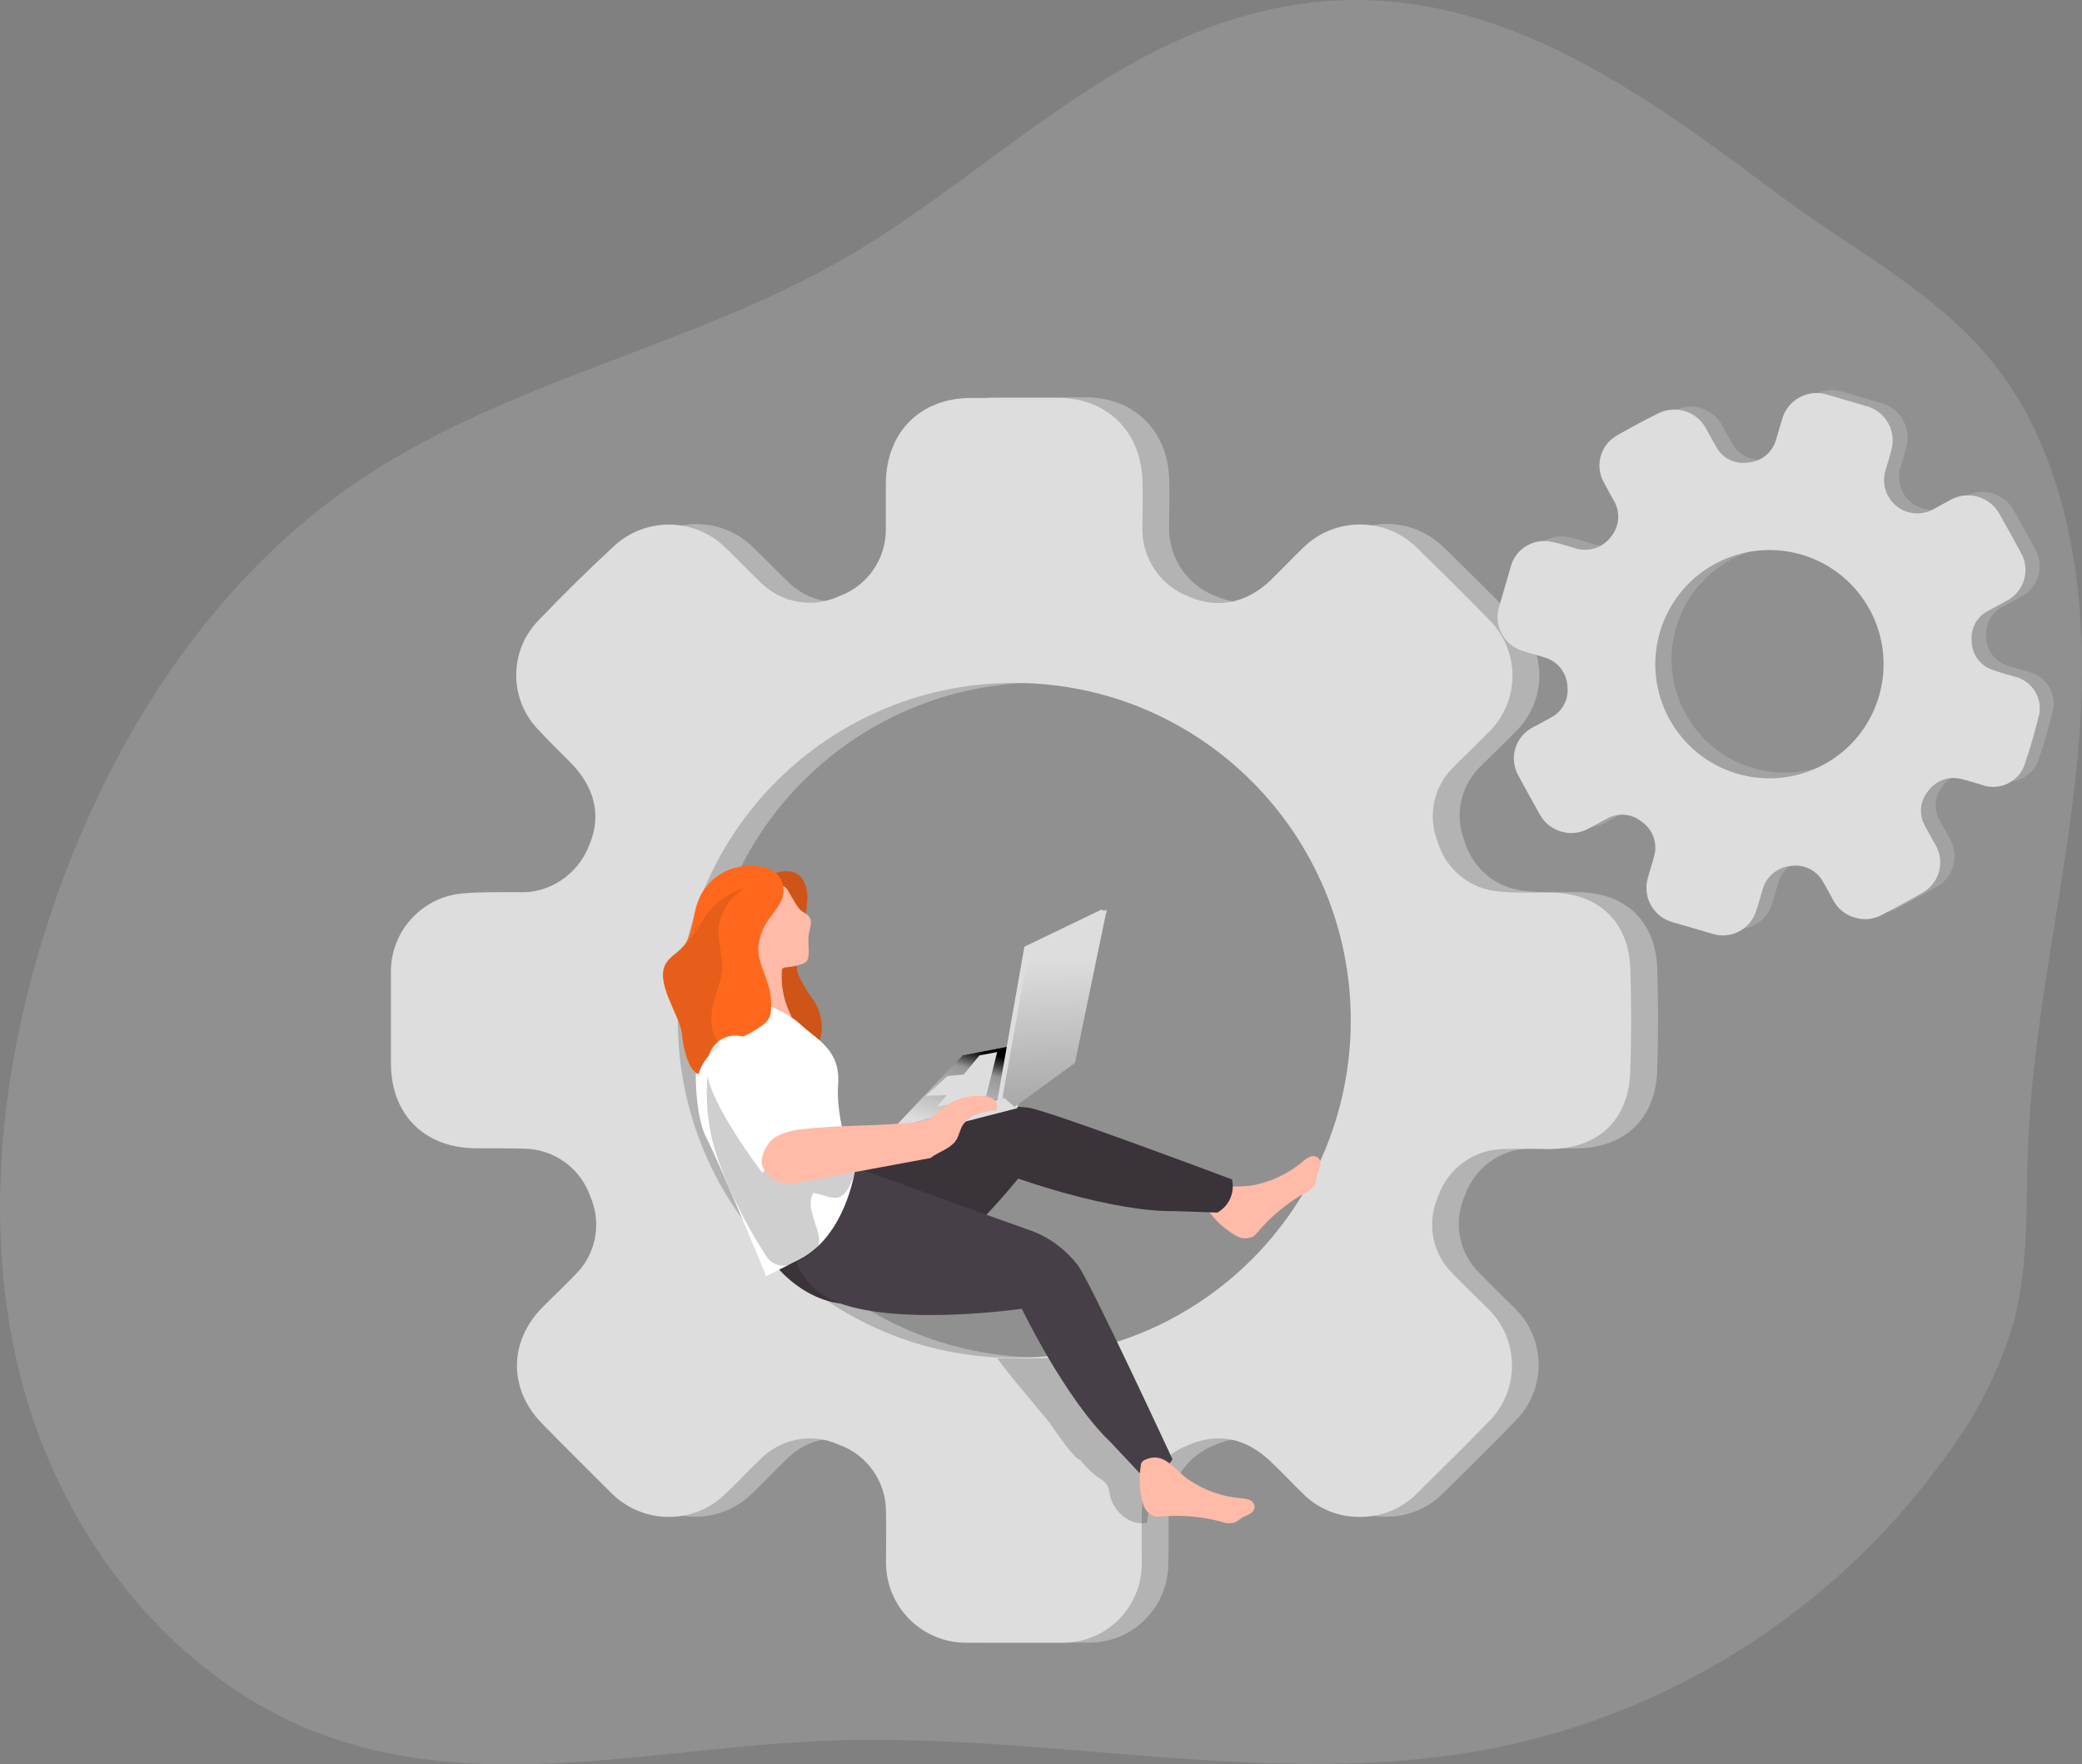 <?xml version="1.0" encoding="UTF-8"?>
<svg width="380px" height="322px" viewBox="0 0 380 322" version="1.1" xmlns="http://www.w3.org/2000/svg" xmlns:xlink="http://www.w3.org/1999/xlink">
    <rect x="0" y="0" width="380" height="322" fill="#808080" stroke="none"/>
    <title>Illustration 09</title>
    <defs>
        <linearGradient x1="74.499%" y1="3.264%" x2="36.248%" y2="95.948%" id="linearGradient-1">
            <stop stop-color="#000000" offset="1%"></stop>
            <stop stop-color="#000000" stop-opacity="0.69" offset="13%"></stop>
            <stop stop-color="#000000" stop-opacity="0.32" offset="25%"></stop>
            <stop stop-color="#000000" stop-opacity="0" offset="100%"></stop>
        </linearGradient>
        <linearGradient x1="52.363%" y1="156.272%" x2="49.527%" y2="25.592%" id="linearGradient-2">
            <stop stop-color="#000000" offset="1%"></stop>
            <stop stop-color="#000000" stop-opacity="0.69" offset="13%"></stop>
            <stop stop-color="#000000" stop-opacity="0.32" offset="25%"></stop>
            <stop stop-color="#000000" stop-opacity="0" offset="100%"></stop>
        </linearGradient>
    </defs>
    <g id="DESIGN-SYSTEM" stroke="none" stroke-width="1" fill="none" fill-rule="evenodd">
        <g id="Illustrations" transform="translate(-130, -330)" fill-rule="nonzero">
            <g id="Illustration-09" transform="translate(130, 330)">
                <path d="M223.38,4.055 C197.674,12.653 178.017,33.222 154.573,46.903 C126.496,63.208 93.161,69.291 66.138,87.277 C37.894,106.069 18.972,136.569 8.568,168.874 C-0.352,196.652 -3.418,227.041 4.767,254.985 C12.952,282.93 33.538,308.166 61.199,317.402 C89.623,326.888 120.489,318.957 150.426,317.707 C191.363,315.985 232.841,326.957 273.029,318.971 C306.82,312.098 336.663,292.443 356.345,264.096 C361.475,257.025 365.316,249.103 367.693,240.694 C370.273,230.569 369.732,219.958 370.134,209.513 C371.091,184.069 377.75,159.138 379.567,133.736 C380.955,114.486 379.29,93.861 370.384,76.416 C360.132,56.305 341.668,48.278 324.481,35.403 C294.35,12.792 263.401,-9.32 223.38,4.055 Z" id="Path" fill="#DDDDDD" opacity="0.18"></path>
                <g id="Q83r0t" transform="translate(276, 71)" fill="#DDDDDD">
                    <path d="M65.314,95.287 C63.663,94.854 62.258,93.768 61.423,92.279 C60.802,91.188 60.236,90.057 59.601,88.981 C58.487,86.784 56.089,85.549 53.654,85.917 C51.204,86.122 49.148,87.846 48.52,90.223 C48.106,91.506 47.789,92.803 47.361,94.073 C46.857,95.679 45.734,97.019 44.24,97.796 C42.745,98.573 41.004,98.723 39.399,98.212 C36.998,97.536 34.583,96.833 32.182,96.101 C30.513,95.646 29.1,94.537 28.261,93.025 C27.422,91.513 27.228,89.726 27.724,88.07 C28.069,86.786 28.511,85.517 28.842,84.22 C29.518,81.898 28.662,79.401 26.703,77.982 C24.92,76.418 22.336,76.168 20.286,77.361 C19.169,77.927 18.092,78.576 16.974,79.155 C15.43,79.991 13.614,80.17 11.937,79.65 C10.259,79.131 8.862,77.958 8.06,76.395 C6.79,74.132 5.535,71.869 4.306,69.578 C3.412,68.07 3.186,66.257 3.68,64.574 C4.175,62.892 5.346,61.49 6.915,60.705 C7.963,60.112 9.053,59.574 10.102,58.967 C12.236,57.913 13.454,55.61 13.124,53.253 C13.008,50.842 11.381,48.767 9.067,48.079 C7.798,47.637 6.487,47.333 5.217,46.919 C3.477,46.458 2.01,45.287 1.175,43.691 C0.341,42.095 0.215,40.222 0.829,38.529 C1.491,36.252 2.209,33.962 2.844,31.63 C3.711,28.332 7.042,26.321 10.364,27.09 C11.744,27.365 13.028,27.807 14.353,28.193 C16.745,29.109 19.455,28.366 21.045,26.358 C22.681,24.395 22.838,21.592 21.432,19.458 C20.866,18.437 20.286,17.43 19.762,16.381 C18.959,14.92 18.772,13.199 19.244,11.601 C19.716,10.002 20.806,8.658 22.273,7.867 C24.716,6.487 27.2,5.107 29.711,3.906 C32.803,2.378 36.55,3.536 38.24,6.542 C38.888,7.66 39.468,8.833 40.13,9.937 C41.238,12.028 43.543,13.194 45.885,12.848 C48.299,12.702 50.355,11.039 51.004,8.708 C51.391,7.508 51.694,6.294 52.067,5.093 C52.523,3.33 53.699,1.839 55.307,0.983 C56.915,0.128 58.809,-0.013 60.526,0.594 L67.232,2.568 C68.959,2.991 70.435,4.107 71.312,5.653 C72.19,7.199 72.391,9.038 71.869,10.737 C71.579,11.91 71.207,13.055 70.862,14.215 C70.112,16.584 70.892,19.17 72.827,20.73 C74.761,22.289 77.455,22.502 79.611,21.266 C80.632,20.714 81.653,20.135 82.688,19.596 C84.203,18.765 85.986,18.57 87.645,19.054 C89.304,19.538 90.703,20.661 91.533,22.177 C92.858,24.514 94.151,26.86 95.411,29.215 C96.26,30.7 96.467,32.468 95.982,34.109 C95.498,35.75 94.364,37.122 92.844,37.908 C91.713,38.543 90.554,39.109 89.422,39.758 C87.449,40.79 86.29,42.907 86.483,45.126 C86.452,47.456 87.888,49.554 90.071,50.369 C91.382,50.908 92.831,51.225 94.211,51.653 C95.839,52.019 97.237,53.058 98.057,54.513 C98.878,55.967 99.044,57.7 98.516,59.284 C97.84,61.92 97.067,64.542 96.225,67.122 C95.799,68.783 94.685,70.184 93.162,70.975 C91.64,71.765 89.853,71.869 88.249,71.262 C87.049,70.931 85.848,70.517 84.634,70.241 C82.347,69.622 79.918,70.506 78.562,72.449 C77.069,74.232 76.854,76.759 78.024,78.769 C78.617,79.914 79.293,81.018 79.9,82.164 C80.744,83.653 80.949,85.421 80.468,87.064 C79.987,88.707 78.861,90.085 77.348,90.885 C75.015,92.265 72.656,93.465 70.296,94.735 C68.784,95.603 66.979,95.802 65.314,95.287 Z M29.905,43.497 C26.688,54.455 32.955,65.948 43.908,69.18 C54.861,72.412 66.363,66.162 69.611,55.214 C72.859,44.265 66.626,32.755 55.682,29.491 C50.406,27.917 44.721,28.51 39.884,31.139 C35.046,33.767 31.455,38.215 29.905,43.497 Z" id="Shape"></path>
                </g>
                <g id="Q83r0t-2" transform="translate(76, 72)" fill="#DDDDDD">
                    <path d="M177.187,204.797 C173.293,204.873 169.534,203.369 166.762,200.626 C164.71,198.652 162.769,196.539 160.69,194.592 C156.337,190.505 151.318,189.282 145.759,191.687 C140.534,193.699 137.14,198.796 137.289,204.408 C137.22,207.466 137.358,210.525 137.22,213.569 C137.161,217.413 135.575,221.074 132.813,223.739 C130.052,226.404 126.343,227.853 122.511,227.764 C116.809,227.764 111.106,227.764 105.404,227.764 C101.471,227.835 97.676,226.313 94.877,223.542 C92.077,220.771 90.51,216.985 90.529,213.041 C90.46,209.982 90.529,206.924 90.529,203.879 C90.547,198.369 87.088,193.45 81.906,191.617 C76.995,189.375 71.208,190.49 67.475,194.398 C65.395,196.344 63.468,198.457 61.403,200.431 C58.589,203.259 54.76,204.834 50.777,204.803 C46.793,204.772 42.989,203.136 40.22,200.265 C36.006,196.122 31.847,191.951 27.743,187.752 C21.63,181.51 21.658,172.877 27.743,166.635 C29.67,164.66 31.694,162.798 33.594,160.796 C37.53,157.095 38.718,151.31 36.56,146.351 C34.756,141.144 29.872,137.645 24.375,137.62 C21.339,137.481 18.289,137.62 15.239,137.537 C6.117,137.203 0.336,131.142 0.322,121.994 C0.322,116.572 0.322,111.15 0.322,105.728 C0.093,97.949 6.09,91.404 13.839,90.978 C16.972,90.713 20.133,90.811 23.266,90.811 C29.532,90.811 34.01,88.03 36.491,82.247 C38.834,76.811 37.531,71.542 32.928,66.954 C31.057,65.077 29.13,63.228 27.383,61.296 C24.7,58.612 23.193,54.968 23.193,51.168 C23.193,47.368 24.7,43.724 27.383,41.04 C31.838,36.406 36.403,31.925 41.08,27.596 C46.824,22.27 55.714,22.361 61.347,27.805 C63.482,29.835 65.506,31.976 67.655,34.033 C71.416,37.909 77.209,38.979 82.1,36.702 C87.271,34.838 90.698,29.895 90.64,24.385 C90.709,21.604 90.64,18.671 90.64,15.821 C90.848,6.631 97.031,0.528 106.208,0.528 L122.137,0.528 C130.94,0.528 137.123,6.548 137.386,15.446 C137.497,18.226 137.386,21.007 137.386,23.787 C137.088,29.503 140.506,34.757 145.842,36.786 C151.193,39.149 156.614,37.94 160.981,33.63 C162.866,31.753 164.71,29.835 166.623,27.986 C169.402,25.198 173.172,23.631 177.103,23.631 C181.035,23.631 184.805,25.198 187.584,27.986 C191.965,32.24 196.29,36.545 200.56,40.901 C203.365,43.604 204.951,47.336 204.951,51.237 C204.951,55.139 203.365,58.871 200.56,61.574 C198.508,63.701 196.318,65.745 194.266,67.802 C190.59,71.317 189.405,76.717 191.271,81.454 C192.739,86.549 197.201,90.199 202.473,90.616 C205.675,90.964 208.947,90.755 212.177,90.825 C220.73,90.978 226.178,96.177 226.456,104.727 C226.65,110.928 226.664,117.142 226.456,123.356 C226.151,132.212 220.564,137.467 211.705,137.579 C208.933,137.579 206.008,137.481 203.166,137.579 C197.777,137.698 193.039,141.188 191.313,146.309 C189.167,151.165 190.312,156.85 194.169,160.49 C196.207,162.617 198.328,164.66 200.449,166.732 C203.238,169.449 204.811,173.183 204.811,177.082 C204.811,180.982 203.238,184.715 200.449,187.433 C196.193,191.826 191.854,196.094 187.501,200.39 C184.791,203.186 181.075,204.774 177.187,204.797 L177.187,204.797 Z M52.6,114 C52.516,148.01 79.937,175.651 113.851,175.74 C147.765,175.83 175.331,148.334 175.426,114.324 C175.52,80.314 148.107,52.665 114.193,52.564 C97.891,52.484 82.227,58.92 70.668,70.449 C59.109,81.978 52.607,97.651 52.6,114 Z" id="Shape"></path>
                </g>
                <g id="Q83r0t-3" opacity="0.19" transform="translate(76, 72)" fill="#020202">
                    <path d="M177.187,204.797 C173.293,204.873 169.534,203.369 166.762,200.626 C164.71,198.652 162.769,196.539 160.69,194.592 C156.337,190.505 151.318,189.282 145.759,191.687 C140.534,193.699 137.14,198.796 137.289,204.408 C137.22,207.466 137.358,210.525 137.22,213.569 C137.161,217.413 135.575,221.074 132.813,223.739 C130.052,226.404 126.343,227.853 122.511,227.764 C116.809,227.764 111.106,227.764 105.404,227.764 C101.471,227.835 97.676,226.313 94.877,223.542 C92.077,220.771 90.51,216.985 90.529,213.041 C90.46,209.982 90.529,206.924 90.529,203.879 C90.547,198.369 87.088,193.45 81.906,191.617 C76.995,189.375 71.208,190.49 67.475,194.398 C65.395,196.344 63.468,198.457 61.403,200.431 C58.589,203.259 54.76,204.834 50.777,204.803 C46.793,204.772 42.989,203.136 40.22,200.265 C36.006,196.122 31.847,191.951 27.743,187.752 C21.63,181.51 21.658,172.877 27.743,166.635 C29.67,164.66 31.694,162.798 33.594,160.796 C37.53,157.095 38.718,151.31 36.56,146.351 C34.756,141.144 29.872,137.645 24.375,137.62 C21.339,137.481 18.289,137.62 15.239,137.537 C6.117,137.203 0.336,131.142 0.322,121.994 C0.322,116.572 0.322,111.15 0.322,105.728 C0.093,97.949 6.09,91.404 13.839,90.978 C16.972,90.713 20.133,90.811 23.266,90.811 C29.532,90.811 34.01,88.03 36.491,82.247 C38.834,76.811 37.531,71.542 32.928,66.954 C31.057,65.077 29.13,63.228 27.383,61.296 C24.7,58.612 23.193,54.968 23.193,51.168 C23.193,47.368 24.7,43.724 27.383,41.04 C31.838,36.406 36.403,31.925 41.08,27.596 C46.824,22.27 55.714,22.361 61.347,27.805 C63.482,29.835 65.506,31.976 67.655,34.033 C71.416,37.909 77.209,38.979 82.1,36.702 C87.271,34.838 90.698,29.895 90.64,24.385 C90.709,21.604 90.64,18.671 90.64,15.821 C90.848,6.631 97.031,0.528 106.208,0.528 L122.137,0.528 C130.94,0.528 137.123,6.548 137.386,15.446 C137.497,18.226 137.386,21.007 137.386,23.787 C137.088,29.503 140.506,34.757 145.842,36.786 C151.193,39.149 156.614,37.94 160.981,33.63 C162.866,31.753 164.71,29.835 166.623,27.986 C169.402,25.198 173.172,23.631 177.103,23.631 C181.035,23.631 184.805,25.198 187.584,27.986 C191.965,32.24 196.29,36.545 200.56,40.901 C203.365,43.604 204.951,47.336 204.951,51.237 C204.951,55.139 203.365,58.871 200.56,61.574 C198.508,63.701 196.318,65.745 194.266,67.802 C190.59,71.317 189.405,76.717 191.271,81.454 C192.739,86.549 197.201,90.199 202.473,90.616 C205.675,90.964 208.947,90.755 212.177,90.825 C220.73,90.978 226.178,96.177 226.456,104.727 C226.65,110.928 226.664,117.142 226.456,123.356 C226.151,132.212 220.564,137.467 211.705,137.579 C208.933,137.579 206.008,137.481 203.166,137.579 C197.777,137.698 193.039,141.188 191.313,146.309 C189.167,151.165 190.312,156.85 194.169,160.49 C196.207,162.617 198.328,164.66 200.449,166.732 C203.238,169.449 204.811,173.183 204.811,177.082 C204.811,180.982 203.238,184.715 200.449,187.433 C196.193,191.826 191.854,196.094 187.501,200.39 C184.791,203.186 181.075,204.774 177.187,204.797 L177.187,204.797 Z M52.6,114 C52.516,148.01 79.937,175.651 113.851,175.74 C147.765,175.83 175.331,148.334 175.426,114.324 C175.52,80.314 148.107,52.665 114.193,52.564 C97.891,52.484 82.227,58.92 70.668,70.449 C59.109,81.978 52.607,97.651 52.6,114 Z" id="Shape"></path>
                </g>
                <path d="M146.302,160.185 C147.177,161.494 147.535,163.078 147.308,164.634 C147.22,166.133 147.005,167.621 146.666,169.084 C145.967,171.99 144.78,175.021 145.702,177.858 C146.473,179.574 147.438,181.198 148.579,182.696 C149.63,184.354 150.119,186.303 149.975,188.258 C149.797,190.235 148.667,192.002 146.945,193 C144.641,188.745 140.968,185.422 137.937,181.64 C134.907,177.858 132.351,173.172 133.147,168.402 C133.682,165.283 135.519,162.534 138.203,160.838 C140.2,159.628 144.291,157.751 146.302,160.185 Z" id="Path" fill="#FF681C"></path>
                <path d="M146.302,160.185 C147.177,161.494 147.535,163.078 147.308,164.634 C147.22,166.133 147.005,167.621 146.666,169.084 C145.967,171.99 144.78,175.021 145.702,177.858 C146.473,179.574 147.438,181.198 148.579,182.696 C149.63,184.354 150.119,186.303 149.975,188.258 C149.797,190.235 148.667,192.002 146.945,193 C144.641,188.745 140.968,185.422 137.937,181.64 C134.907,177.858 132.351,173.172 133.147,168.402 C133.682,165.283 135.519,162.534 138.203,160.838 C140.2,159.628 144.291,157.751 146.302,160.185 Z" id="Path" fill="#020202" opacity="0.19"></path>
                <g id="Q83r0t-4" transform="translate(71, 72)" fill="#DDDDDD">
                    <path d="M177.298,204.839 C173.407,204.92 169.65,203.415 166.886,200.668 C164.835,198.694 162.894,196.594 160.814,194.634 C156.461,190.547 151.429,189.323 145.884,191.729 C140.661,193.747 137.266,198.838 137.4,204.449 C137.33,207.508 137.4,210.566 137.4,213.611 C137.334,217.454 135.744,221.113 132.981,223.777 C130.218,226.441 126.509,227.891 122.677,227.805 C116.984,227.805 111.287,227.805 105.584,227.805 C101.652,227.877 97.856,226.355 95.057,223.584 C92.257,220.813 90.69,217.027 90.709,213.083 C90.709,210.038 90.779,206.966 90.709,203.921 C90.729,198.414 87.277,193.497 82.1,191.659 C77.185,189.415 71.392,190.53 67.655,194.44 C65.576,196.386 63.649,198.499 61.583,200.473 C58.769,203.301 54.94,204.876 50.957,204.845 C46.973,204.813 43.17,203.178 40.4,200.306 C36.242,196.136 31.999,191.965 27.924,187.794 C21.81,181.552 21.838,172.919 27.924,166.676 C29.851,164.702 31.889,162.839 33.788,160.837 C37.728,157.139 38.916,151.352 36.754,146.393 C34.942,141.126 29.985,137.604 24.43,137.634 C21.38,137.495 18.331,137.634 15.281,137.551 C6.173,137.259 0.35,131.183 0.35,122.036 C0.35,116.614 0.35,111.192 0.35,105.77 C0.128,97.988 6.129,91.446 13.88,91.019 C17,90.755 20.16,90.852 23.307,90.852 C29.101,91.188 34.445,87.724 36.519,82.289 C38.875,76.853 37.572,71.584 32.956,66.996 C31.084,65.119 29.171,63.27 27.411,61.338 C24.725,58.658 23.216,55.016 23.216,51.217 C23.216,47.418 24.725,43.775 27.411,41.096 C31.847,36.461 36.408,31.976 41.094,27.638 C46.877,22.314 55.802,22.454 61.417,27.958 C63.552,29.988 65.576,32.129 67.711,34.186 C71.483,38.033 77.261,39.085 82.142,36.814 C87.32,34.951 90.75,29.999 90.682,24.482 C90.682,21.702 90.682,18.768 90.682,15.918 C90.889,6.729 97.072,0.626 106.264,0.626 L122.178,0.626 C130.981,0.626 137.164,6.645 137.511,15.543 C137.622,18.323 137.511,21.104 137.511,23.884 C137.219,29.595 140.636,34.842 145.967,36.869 C151.304,39.233 156.725,38.023 161.092,33.713 C162.991,31.85 164.821,29.918 166.734,28.069 C172.53,22.269 181.913,22.269 187.709,28.069 C192.075,32.323 196.415,36.619 200.671,40.984 C203.472,43.689 205.055,47.421 205.055,51.321 C205.055,55.221 203.472,58.953 200.671,61.657 C198.605,63.784 196.415,65.828 194.377,67.9 C190.701,71.409 189.512,76.801 191.368,81.538 C192.836,86.633 197.298,90.282 202.57,90.7 C205.786,91.047 209.044,90.839 212.274,90.908 C220.827,91.061 226.289,96.274 226.567,104.81 C226.761,111.011 226.761,117.239 226.567,123.44 C226.317,132.337 220.772,137.634 211.858,137.704 C209.002,137.704 206.146,137.606 203.304,137.704 C197.917,137.827 193.181,141.315 191.452,146.434 C189.306,151.29 190.451,156.975 194.307,160.615 C196.345,162.742 198.549,164.786 200.601,166.857 C203.391,169.577 204.965,173.313 204.965,177.214 C204.965,181.116 203.391,184.852 200.601,187.572 C196.359,191.951 192.006,196.219 187.667,200.515 C184.933,203.298 181.194,204.857 177.298,204.839 Z M52.711,114.083 C52.634,148.09 80.057,175.723 113.967,175.81 C147.877,175.897 175.44,148.405 175.537,114.398 C175.633,80.392 148.228,52.742 114.318,52.634 C98.012,52.553 82.345,58.99 70.783,70.522 C59.222,82.054 52.718,97.73 52.711,114.083 Z" id="Shape"></path>
                </g>
                <path d="M197.129,266.401 C198.029,267.584 199.094,268.642 200.293,269.543 C201.007,269.915 201.626,270.435 202.107,271.067 C202.33,271.573 202.472,272.11 202.529,272.658 C203.105,275.746 206.17,278.588 209.334,277.895 L210.852,267.612 C211.049,266.83 211.049,266.013 210.852,265.231 C210.533,264.536 210.052,263.921 209.446,263.436 C205.639,259.814 202.33,255.731 199.604,251.29 C199.006,250.042 198.08,248.968 196.918,248.175 C195.779,247.535 196.918,246.733 195.625,247.087 C192.222,248.012 189.902,247.957 182,247.889 C182,247.889 184.489,251.154 185.585,252.459 L191.393,259.437 C192.124,260.403 196.047,266.401 197.129,266.401 Z" id="Path" fill="#020202" opacity="0.19"></path>
                <g id="Q83r0t-5" opacity="0.27" transform="translate(276, 71)" fill="#020202">
                    <path d="M65.314,95.287 C63.663,94.854 62.258,93.768 61.423,92.279 C60.802,91.188 60.236,90.057 59.601,88.981 C58.487,86.784 56.089,85.549 53.654,85.917 C51.204,86.122 49.148,87.846 48.52,90.223 C48.106,91.506 47.789,92.803 47.361,94.073 C46.857,95.679 45.734,97.019 44.24,97.796 C42.745,98.573 41.004,98.723 39.399,98.212 C36.998,97.536 34.583,96.833 32.182,96.101 C30.513,95.646 29.1,94.537 28.261,93.025 C27.422,91.513 27.228,89.726 27.724,88.07 C28.069,86.786 28.511,85.517 28.842,84.22 C29.518,81.898 28.662,79.401 26.703,77.982 C24.92,76.418 22.336,76.168 20.286,77.361 C19.169,77.927 18.092,78.576 16.974,79.155 C15.43,79.991 13.614,80.17 11.937,79.65 C10.259,79.131 8.862,77.958 8.06,76.395 C6.79,74.132 5.535,71.869 4.306,69.578 C3.412,68.07 3.186,66.257 3.68,64.574 C4.175,62.892 5.346,61.49 6.915,60.705 C7.963,60.112 9.053,59.574 10.102,58.967 C12.236,57.913 13.454,55.61 13.124,53.253 C13.008,50.842 11.381,48.767 9.067,48.079 C7.798,47.637 6.487,47.333 5.217,46.919 C3.477,46.458 2.01,45.287 1.175,43.691 C0.341,42.095 0.215,40.222 0.829,38.529 C1.491,36.252 2.209,33.962 2.844,31.63 C3.711,28.332 7.042,26.321 10.364,27.09 C11.744,27.365 13.028,27.807 14.353,28.193 C16.745,29.109 19.455,28.366 21.045,26.358 C22.681,24.395 22.838,21.592 21.432,19.458 C20.866,18.437 20.286,17.43 19.762,16.381 C18.959,14.92 18.772,13.199 19.244,11.601 C19.716,10.002 20.806,8.658 22.273,7.867 C24.716,6.487 27.2,5.107 29.711,3.906 C32.803,2.378 36.55,3.536 38.24,6.542 C38.888,7.66 39.468,8.833 40.13,9.937 C41.238,12.028 43.543,13.194 45.885,12.848 C48.299,12.702 50.355,11.039 51.004,8.708 C51.391,7.508 51.694,6.294 52.067,5.093 C52.523,3.33 53.699,1.839 55.307,0.983 C56.915,0.128 58.809,-0.013 60.526,0.594 L67.232,2.568 C68.959,2.991 70.435,4.107 71.312,5.653 C72.19,7.199 72.391,9.038 71.869,10.737 C71.579,11.91 71.207,13.055 70.862,14.215 C70.112,16.584 70.892,19.17 72.827,20.73 C74.761,22.289 77.455,22.502 79.611,21.266 C80.632,20.714 81.653,20.135 82.688,19.596 C84.203,18.765 85.986,18.57 87.645,19.054 C89.304,19.538 90.703,20.661 91.533,22.177 C92.858,24.514 94.151,26.86 95.411,29.215 C96.26,30.7 96.467,32.468 95.982,34.109 C95.498,35.75 94.364,37.122 92.844,37.908 C91.713,38.543 90.554,39.109 89.422,39.758 C87.449,40.79 86.29,42.907 86.483,45.126 C86.452,47.456 87.888,49.554 90.071,50.369 C91.382,50.908 92.831,51.225 94.211,51.653 C95.839,52.019 97.237,53.058 98.057,54.513 C98.878,55.967 99.044,57.7 98.516,59.284 C97.84,61.92 97.067,64.542 96.225,67.122 C95.799,68.783 94.685,70.184 93.162,70.975 C91.64,71.765 89.853,71.869 88.249,71.262 C87.049,70.931 85.848,70.517 84.634,70.241 C82.347,69.622 79.918,70.506 78.562,72.449 C77.069,74.232 76.854,76.759 78.024,78.769 C78.617,79.914 79.293,81.018 79.9,82.164 C80.744,83.653 80.949,85.421 80.468,87.064 C79.987,88.707 78.861,90.085 77.348,90.885 C75.015,92.265 72.656,93.465 70.296,94.735 C68.784,95.603 66.979,95.802 65.314,95.287 Z M29.905,43.497 C26.688,54.455 32.955,65.948 43.908,69.18 C54.861,72.412 66.363,66.162 69.611,55.214 C72.859,44.265 66.626,32.755 55.682,29.491 C50.406,27.917 44.721,28.51 39.884,31.139 C35.046,33.767 31.455,38.215 29.905,43.497 Z" id="Shape"></path>
                </g>
                <g id="Q83r0t-6" transform="translate(273, 71)" fill="#DDDDDD">
                    <path d="M65.597,96.486 C63.935,96.041 62.523,94.944 61.681,93.444 C61.056,92.347 60.5,91.222 59.847,90.139 C58.738,87.922 56.327,86.671 53.875,87.042 C51.402,87.248 49.327,88.989 48.694,91.389 C48.292,92.667 47.972,93.986 47.528,95.25 C47.023,96.866 45.896,98.214 44.394,98.996 C42.892,99.779 41.141,99.93 39.528,99.417 C37.102,98.722 34.681,98.014 32.264,97.292 C30.585,96.833 29.161,95.717 28.314,94.196 C27.467,92.675 27.269,90.877 27.764,89.208 C28.111,87.903 28.556,86.625 28.889,85.319 C29.578,82.989 28.721,80.478 26.75,79.056 C24.945,77.495 22.353,77.239 20.278,78.417 C19.153,78.986 18.069,79.639 16.944,80.222 C15.4,81.07 13.581,81.262 11.894,80.755 C10.207,80.249 8.794,79.086 7.972,77.528 C6.694,75.25 5.435,72.963 4.194,70.667 C3.294,69.146 3.066,67.32 3.563,65.624 C4.061,63.928 5.24,62.515 6.819,61.722 C7.889,61.125 8.986,60.583 10.028,59.986 C12.156,58.904 13.378,56.605 13.083,54.236 C12.962,51.803 11.32,49.711 8.986,49.014 C7.708,48.583 6.389,48.278 5.111,47.847 C3.363,47.383 1.89,46.205 1.053,44.602 C0.215,42.998 0.09,41.117 0.708,39.417 C1.375,37.111 2.046,34.796 2.722,32.472 C3.589,29.148 6.947,27.121 10.292,27.903 C11.681,28.181 12.986,28.611 14.319,29 C16.737,29.861 19.434,29.058 20.986,27.014 C22.651,25.045 22.809,22.212 21.375,20.069 C20.819,19.042 20.222,18.028 19.694,16.986 C18.89,15.515 18.704,13.784 19.179,12.176 C19.653,10.568 20.748,9.215 22.222,8.417 C24.676,7.009 27.171,5.676 29.708,4.417 C32.824,2.884 36.595,4.048 38.306,7.069 C38.958,8.208 39.528,9.375 40.208,10.486 C41.308,12.606 43.64,13.786 46,13.417 C48.43,13.269 50.5,11.596 51.153,9.25 C51.542,8.056 51.847,6.819 52.236,5.625 C52.692,3.851 53.873,2.351 55.489,1.49 C57.106,0.629 59.01,0.486 60.736,1.097 L67.5,3.069 C69.236,3.499 70.718,4.623 71.601,6.177 C72.483,7.732 72.688,9.581 72.167,11.292 C71.861,12.472 71.5,13.639 71.153,14.806 C70.403,17.186 71.188,19.783 73.13,21.351 C75.072,22.918 77.775,23.137 79.944,21.903 C80.986,21.347 82,20.75 83.042,20.208 C84.568,19.373 86.364,19.178 88.034,19.668 C89.704,20.158 91.111,21.292 91.944,22.819 C93.278,25.153 94.583,27.514 95.861,29.903 C96.71,31.398 96.913,33.175 96.423,34.824 C95.933,36.473 94.792,37.85 93.264,38.639 C92.139,39.292 90.958,39.861 89.819,40.5 C87.834,41.539 86.667,43.67 86.861,45.903 C86.832,48.251 88.284,50.365 90.486,51.181 C91.875,51.722 93.264,52.042 94.653,52.472 C96.296,52.841 97.705,53.889 98.531,55.356 C99.357,56.822 99.523,58.571 98.986,60.167 C98.306,62.819 97.597,65.458 96.681,68.056 C96.251,69.728 95.13,71.138 93.598,71.933 C92.066,72.728 90.267,72.833 88.653,72.222 C87.444,71.875 86.25,71.472 85.014,71.181 C82.712,70.563 80.27,71.451 78.903,73.403 C77.4,75.197 77.184,77.741 78.361,79.764 C78.958,80.931 79.653,82.042 80.264,83.194 C81.148,84.713 81.364,86.529 80.861,88.213 C80.359,89.897 79.183,91.297 77.611,92.083 C75.264,93.472 72.889,94.681 70.514,95.958 C69.011,96.783 67.241,96.973 65.597,96.486 Z M29.958,44.361 C26.729,55.391 33.041,66.953 44.066,70.2 C55.09,73.447 66.662,67.153 69.927,56.134 C73.192,45.115 66.917,33.533 55.903,30.25 C50.591,28.667 44.867,29.266 39.998,31.914 C35.129,34.562 31.516,39.042 29.958,44.361 L29.958,44.361 Z" id="Shape"></path>
                </g>
                <path d="M237.639,212.098 C238.055,211.698 238.533,211.368 239.052,211.123 C239.583,210.895 240.195,210.989 240.635,211.367 C240.986,211.821 241.092,212.422 240.917,212.972 C240.776,213.516 240.493,214.032 240.366,214.577 C240.297,215.092 240.183,215.6 240.027,216.096 C239.602,216.827 238.952,217.396 238.176,217.715 C234.901,219.569 231.975,221.995 229.53,224.88 C229.304,225.17 229.043,225.43 228.753,225.654 C227.75,226.157 226.563,226.109 225.603,225.525 C223.526,224.345 221.739,222.704 220.376,220.725 C220.2,220.529 220.074,220.293 220.008,220.037 C219.981,219.797 220.02,219.553 220.121,219.334 C221.534,215.609 225.306,216.884 228.358,216.368 C231.766,215.791 234.966,214.319 237.639,212.098 L237.639,212.098 Z" id="Path" fill="#FFBAA8"></path>
                <path d="M142,231.443 C142,231.443 150.19,241.621 161.428,236.616 C172.665,231.611 185.831,215.087 185.831,215.087 C185.831,215.087 202.925,221.224 214.442,221.029 L222.185,221.294 C224.324,220.103 225.414,217.638 224.855,215.255 C224.855,215.255 190.933,202.505 187.718,202.17 C183.889,201.659 179.995,202.307 176.537,204.029 C171.994,206.182 154.467,214.416 154.467,214.416 L142,231.443 Z" id="Path" fill="#473F47"></path>
                <path d="M142,231.443 C142,231.443 150.19,241.621 161.428,236.616 C172.665,231.611 185.831,215.087 185.831,215.087 C185.831,215.087 202.925,221.224 214.442,221.029 L222.185,221.294 C224.324,220.103 225.414,217.638 224.855,215.255 C224.855,215.255 190.933,202.505 187.718,202.17 C183.889,201.659 179.995,202.307 176.537,204.029 C171.994,206.182 154.467,214.416 154.467,214.416 L142,231.443 Z" id="Path" fill="#020202" opacity="0.19"></path>
                <path d="M144.237,219.976 C144.237,219.976 141.716,233.548 153.111,237.796 C164.506,242.043 186.497,238.851 186.497,238.851 C186.497,238.851 194.393,255.264 202.674,263.182 L207.965,268.808 C210.296,269.453 212.762,268.435 214,266.319 C214,266.319 198.719,233.351 196.68,230.862 C194.31,227.795 191.095,225.522 187.448,224.336 C182.763,222.719 156.005,213 156.005,213 L144.237,219.976 Z" id="Path" fill="#473F47"></path>
                <path d="M226.376,273.435 C226.94,273.44 227.5,273.539 228.032,273.727 C228.574,273.928 228.95,274.421 229,274.993 C228.944,275.548 228.605,276.036 228.102,276.286 C227.639,276.578 227.091,276.745 226.628,277.037 C226.226,277.349 225.799,277.628 225.351,277.872 C224.547,278.085 223.694,278.031 222.923,277.719 C219.337,276.76 215.607,276.439 211.907,276.773 C211.548,276.822 211.185,276.822 210.826,276.773 C209.763,276.44 208.947,275.589 208.665,274.52 C207.98,272.266 207.822,269.888 208.202,267.564 C208.209,267.305 208.282,267.052 208.413,266.827 C208.563,266.648 208.756,266.51 208.974,266.424 C212.51,264.796 214.335,268.26 216.875,269.999 C219.685,271.946 222.961,273.131 226.376,273.435 L226.376,273.435 Z" id="Path" fill="#FFBAA8"></path>
                <polygon id="Path" fill="#DDDDDD" points="191 173.323 185.683 202.246 163.322 208 163 206.021 183.458 200.352 188.425 173"></polygon>
                <polygon id="Path" fill="#DDDDDD" points="184 191 175.701 192.593 163 206 183.495 200.151"></polygon>
                <polygon id="Path" fill="url(#linearGradient-1)" points="184 191 175.701 192.593 163 206 183.495 200.151"></polygon>
                <polygon id="Path" fill="#DDDDDD" points="182 192 178.762 192.628 171 202 179.982 200.031"></polygon>
                <polygon id="Path" fill="#DDDDDD" points="182 201 186.963 172.778 201.035 166 202 166.444 183.169 200.333"></polygon>
                <path d="M145.866,165.845 C146.425,166.483 147.385,166.76 147.815,167.495 C148.245,168.231 147.815,169.451 147.629,170.45 C147.371,171.837 147.772,173.224 147.528,174.681 C147.491,174.981 147.367,175.264 147.17,175.499 C146.974,175.67 146.745,175.802 146.496,175.888 C145.523,176.253 144.499,176.477 143.458,176.554 C143.248,176.54 143.039,176.599 142.87,176.72 C142.741,176.877 142.679,177.075 142.698,177.275 C142.537,179.861 143.029,182.446 144.131,184.807 C144.49,185.584 144.905,186.541 144.389,187.235 C144.194,187.462 143.943,187.639 143.658,187.748 C141.795,188.511 139.674,187.415 138.111,186.166 C136.715,185.046 135.459,183.77 134.37,182.366 C134.042,181.983 133.79,181.546 133.625,181.076 C133.496,180.448 133.496,179.802 133.625,179.175 C133.854,177.031 133.854,174.869 133.625,172.725 C133.31,169.951 132.622,167.176 133.267,164.499 C133.432,163.578 133.906,162.735 134.614,162.099 C135.462,161.537 136.454,161.211 137.481,161.156 C139.545,160.906 141.781,160.809 143.472,162.03 C143.859,162.46 145.178,165.054 145.866,165.845 Z" id="Path" fill="#FFBAA8"></path>
                <path d="M133.839,181 C133.839,181 142.848,183.885 145.902,186.784 C148.957,189.682 153.483,191.48 152.974,198.016 C152.464,204.552 156,213.82 156,213.82 C156,213.82 154.275,225.582 145.917,229.846 C137.559,234.111 139.807,232.815 139.807,232.815 C139.807,232.815 131.619,212.886 128.819,207.423 C126.019,201.96 125.594,181.404 133.839,181 Z" id="Path" fill="#FFFFFF"></path>
                <path d="M149.42,225.534 C149.582,226.19 149.527,226.881 149.266,227.503 C148.967,227.967 148.574,228.362 148.114,228.664 C147.068,229.53 145.892,230.223 144.631,230.717 C143.349,231.214 141.908,231.05 140.769,230.278 C140.194,229.771 139.718,229.162 139.364,228.48 C136.062,223.331 133.33,217.832 131.218,212.082 C129.109,206.306 128.49,200.084 129.421,194 L134.94,200.273 C137.184,203.017 139.728,205.497 142.524,207.664 C145.345,209.83 148.812,210.963 152.355,210.879 C156.414,210.596 156.737,213.13 155.01,216.543 C153.282,219.955 151.33,218.214 148.451,217.718 C147.061,219.955 149.013,223.17 149.42,225.534 Z" id="Path" fill="#020202" opacity="0.19"></path>
                <path d="M140.32,180.137 C140.683,181.484 140.822,182.878 140.731,184.267 C140.714,184.83 140.579,185.382 140.334,185.892 C140.024,186.373 139.619,186.79 139.142,187.117 C137.934,188.009 136.625,188.762 135.239,189.362 C133.929,189.827 132.653,190.379 131.421,191.014 L131.322,191.083 C129.489,192.184 128.136,193.898 127.518,195.902 C127.376,196.37 126.241,195.02 126.198,194.952 C125.879,194.364 125.599,193.757 125.361,193.134 C124.865,191.595 124.551,190.006 124.424,188.398 C123.828,184.983 119.442,179.118 121.585,175.786 C122.323,174.63 123.629,173.941 124.552,172.922 L124.552,172.922 C126.553,170.651 126.312,167.305 127.39,164.51 C128.316,162.01 130.239,159.976 132.727,158.865 C136.119,157.378 142.661,157.406 142.988,162.211 C143.144,164.345 141.767,165.722 140.632,167.346 C139.358,168.968 138.581,170.905 138.389,172.936 C138.318,175.401 139.681,177.714 140.32,180.137 Z" id="Path" fill="#FF681C"></path>
                <path d="M139.209,191.326 C139.209,191.326 146.712,204.362 147.901,205.194 C149.091,206.026 139.111,214 139.111,214 C139.111,214 129.677,201.672 129.047,195.75 C128.417,189.828 134.24,186.472 139.209,191.326 Z" id="Path" fill="#FFFFFF"></path>
                <path d="M139,212.336 C139,212.336 140.105,216.877 145.56,215.849 L169.796,211.351 C171.315,210.18 173.552,209.652 174.561,207.996 C175.044,207.21 175.196,206.254 175.652,205.44 C176.303,204.418 177.28,203.665 178.414,203.312 C179.515,202.944 180.656,202.718 181.811,202.641 C182.16,202.002 182.015,201.195 181.466,200.728 C180.904,200.3 180.229,200.061 179.532,200.043 C176.624,199.782 173.735,200.721 171.495,202.656 C170.869,203.312 170.158,203.874 169.382,204.326 C168.791,204.555 168.173,204.699 167.545,204.755 C160.474,205.597 153.321,205.24 146.264,206.111 C144.594,206.246 142.968,206.732 141.486,207.539 C139.961,208.633 139.036,210.417 139,212.336 Z" id="Path" fill="#FFBAA8"></path>
                <path d="M131.14,169.805 C131.04,172.36 132.075,174.888 131.773,177.443 C131.426,179.143 130.946,180.815 130.335,182.443 C129.746,184.665 129.472,187.596 130.738,189.651 C131.012,190.096 131.253,190.56 131.457,191.04 C129.6,192.15 128.229,193.88 127.603,195.901 C127.459,196.373 126.309,195.012 126.266,194.942 C125.943,194.35 125.66,193.737 125.418,193.109 C124.916,191.556 124.597,189.954 124.469,188.332 C123.865,184.887 119.422,178.971 121.593,175.61 C122.341,174.444 123.664,173.749 124.598,172.722 L124.598,172.722 C124.92,172.489 125.222,172.234 125.504,171.958 C126.66,170.543 127.684,169.032 128.567,167.444 C130.342,164.875 132.96,162.958 136,162 C133.16,163.682 131.347,166.594 131.14,169.805 Z" id="Path" fill="#020202" opacity="0.1"></path>
                <polygon id="Path" fill="#DDDDDD" points="202 166 187.87 172.864 183 200.113 185.181 202 196.197 193.975"></polygon>
                <polygon id="Path" fill="url(#linearGradient-2)" points="202 166 187.87 172.864 183 200.113 185.181 202 196.197 193.975"></polygon>
                <polygon id="Path" fill="#DDDDDD" points="172.926 196.382 177 196 173.235 199.847 169 200"></polygon>
            </g>
        </g>
    </g>
</svg>
